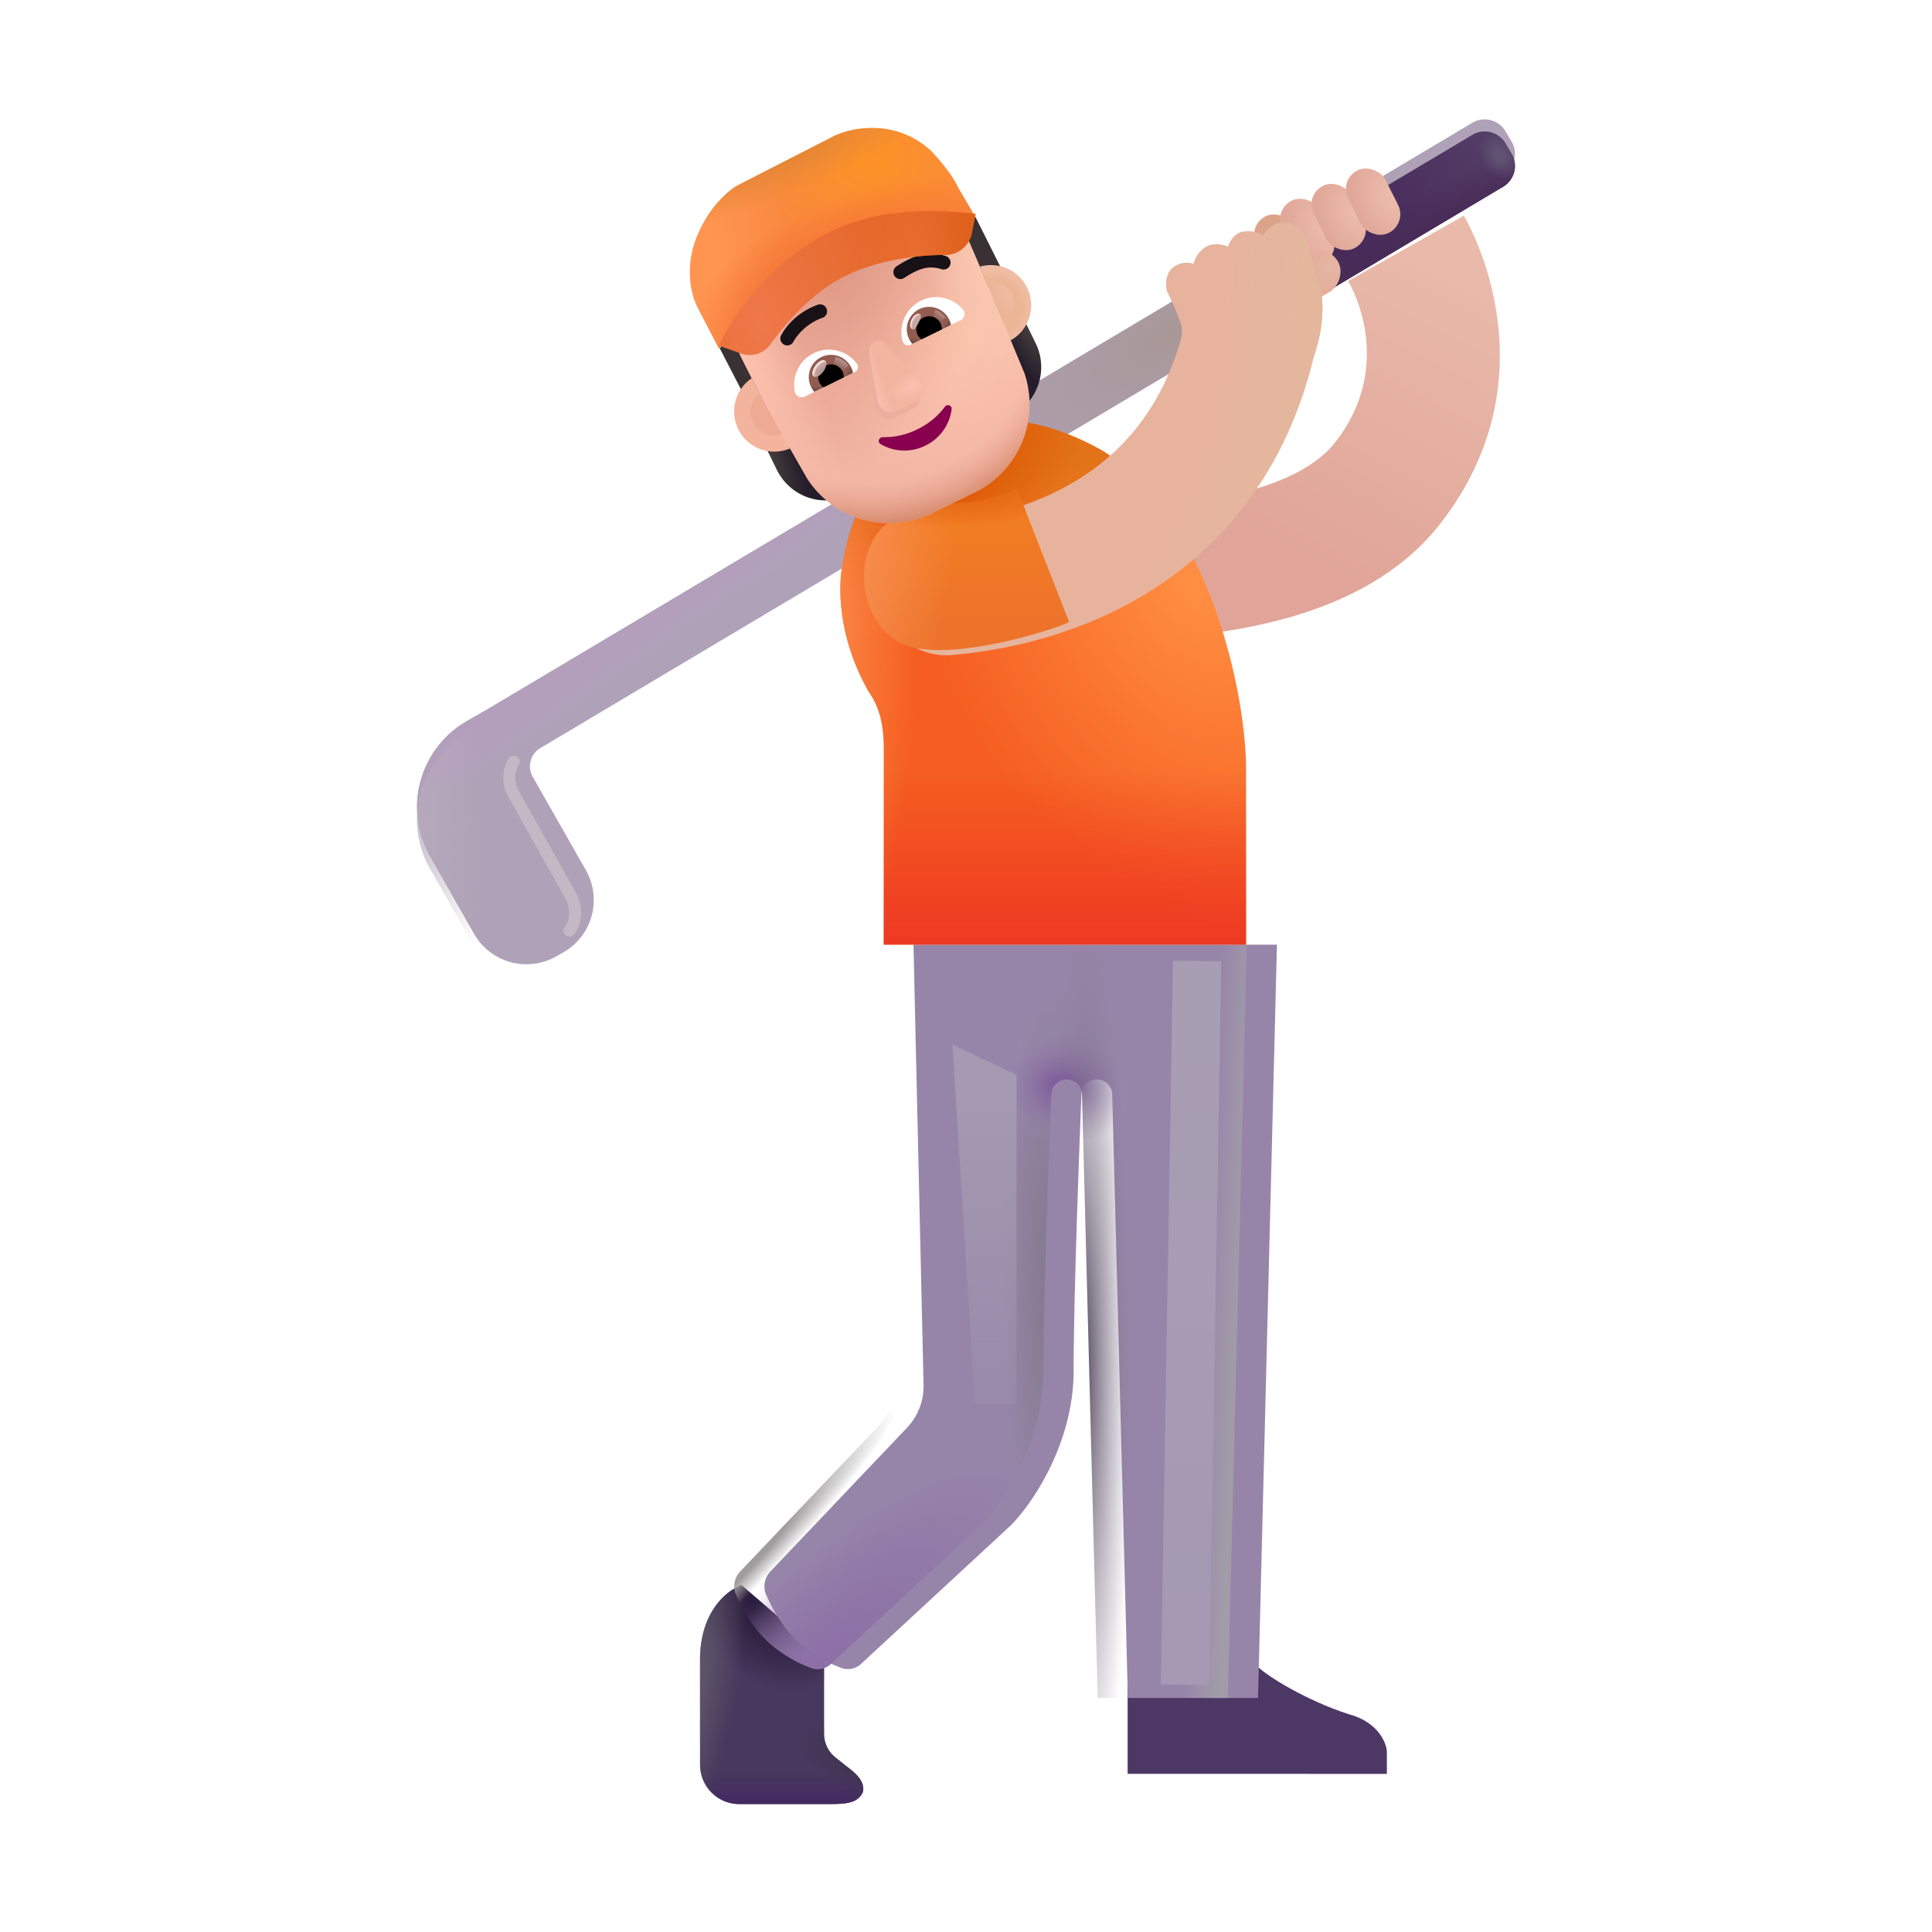 <svg xmlns="http://www.w3.org/2000/svg" fill="none" viewBox="0 0 32 32"><g filter="url(#person-golfing-light_svg__a)"><path fill="url(#person-golfing-light_svg__b)" fill-rule="evenodd" d="M20.961 7.482c.852-1.083.48-2.214.219-2.678l1.916-1.081c.467.828 1.242 3.027-.406 5.12-.89 1.13-2.33 1.566-3.484 1.752-1.199.194-2.37.159-2.985.135l.084-2.198c.599.023 1.583.047 2.55-.109 1.012-.163 1.746-.484 2.106-.941" clip-rule="evenodd"/></g><g filter="url(#person-golfing-light_svg__c)"><path fill="#AFA2B8" d="M8.948 12.592a.35.35 0 0 0-.125.473l.88 1.546a1 1 0 0 1-.373 1.364l-.115.065a1 1 0 0 1-1.364-.374l-.728-1.277a1.65 1.65 0 0 1 .617-2.25l.343-.196 16.303-9.709a.4.4 0 0 1 .549.14l.102.171a.4.4 0 0 1-.139.548z"/><path fill="url(#person-golfing-light_svg__d)" d="M8.948 12.592a.35.35 0 0 0-.125.473l.88 1.546a1 1 0 0 1-.373 1.364l-.115.065a1 1 0 0 1-1.364-.374l-.728-1.277a1.65 1.65 0 0 1 .617-2.25l.343-.196 16.303-9.709a.4.4 0 0 1 .549.14l.102.171a.4.4 0 0 1-.139.548z"/><path fill="url(#person-golfing-light_svg__e)" d="M8.948 12.592a.35.35 0 0 0-.125.473l.88 1.546a1 1 0 0 1-.373 1.364l-.115.065a1 1 0 0 1-1.364-.374l-.728-1.277a1.65 1.65 0 0 1 .617-2.25l.343-.196 16.303-9.709a.4.4 0 0 1 .549.14l.102.171a.4.4 0 0 1-.139.548z"/></g><path fill="url(#person-golfing-light_svg__f)" d="M8.948 12.592a.35.35 0 0 0-.125.473l.88 1.546a1 1 0 0 1-.373 1.364l-.115.065a1 1 0 0 1-1.364-.374l-.728-1.277a1.65 1.65 0 0 1 .617-2.25l.343-.196 16.303-9.709a.4.4 0 0 1 .549.14l.102.171a.4.4 0 0 1-.139.548z"/><path fill="url(#person-golfing-light_svg__g)" d="m21.765 4.96-.5-.867 3.121-1.859a.4.4 0 0 1 .549.14l.102.171a.4.4 0 0 1-.14.548z"/><path fill="url(#person-golfing-light_svg__h)" d="m21.765 4.96-.5-.867 3.121-1.859a.4.4 0 0 1 .549.14l.102.171a.4.4 0 0 1-.14.548z"/><path fill="url(#person-golfing-light_svg__i)" d="m21.765 4.96-.5-.867 3.121-1.859a.4.4 0 0 1 .549.14l.102.171a.4.4 0 0 1-.14.548z"/><g filter="url(#person-golfing-light_svg__j)"><path fill="#4C3765" d="M18.177 29.88v-1.769h2.16c.165.157.79.551 1.504.782.494.13.625.488.63.62v.368z"/></g><path fill="#47385D" d="M11.595 27.49c0-.806.458-1.159.688-1.234l1.367 1.18v1.283a.5.5 0 0 0 .188.39l.203.162c.127.094.296.239.25.415-.082.171-.25.195-.54.195h-1.506a.65.65 0 0 1-.65-.65z"/><path fill="url(#person-golfing-light_svg__k)" d="M11.595 27.49c0-.806.458-1.159.688-1.234l1.367 1.18v1.283a.5.5 0 0 0 .188.39l.203.162c.127.094.296.239.25.415-.082.171-.25.195-.54.195h-1.506a.65.65 0 0 1-.65-.65z"/><path fill="url(#person-golfing-light_svg__l)" d="M11.595 27.49c0-.806.458-1.159.688-1.234l1.367 1.18v1.283a.5.5 0 0 0 .188.39l.203.162c.127.094.296.239.25.415-.082.171-.25.195-.54.195h-1.506a.65.65 0 0 1-.65-.65z"/><path fill="url(#person-golfing-light_svg__m)" d="M11.595 27.49c0-.806.458-1.159.688-1.234l1.367 1.18v1.283a.5.5 0 0 0 .188.39l.203.162c.127.094.296.239.25.415-.082.171-.25.195-.54.195h-1.506a.65.65 0 0 1-.65-.65z"/><path fill="url(#person-golfing-light_svg__n)" d="M11.595 27.49c0-.806.458-1.159.688-1.234l1.367 1.18v1.283a.5.5 0 0 0 .188.39l.203.162c.127.094.296.239.25.415-.082.171-.25.195-.54.195h-1.506a.65.65 0 0 1-.65-.65z"/><g filter="url(#person-golfing-light_svg__o)"><path fill="#9785A9" d="M14.522 23.649a1 1 0 0 0 .275-.712l-.167-7.29h6.02l-.313 12.476h-2.156l-.259-10.002a.255.255 0 0 0-.509-.005c-.049 1.196-.13 3.455-.13 4.585 0 1.213-.693 2.214-1.04 2.563l-2.472 2.287a.32.32 0 0 1-.317.082 2.2 2.2 0 0 1-.718-.424c-.252-.225-.439-.553-.547-.795a.36.36 0 0 1 .078-.393z"/></g><path fill="url(#person-golfing-light_svg__p)" d="M14.522 23.649a1 1 0 0 0 .275-.712l-.167-7.29h6.02l-.313 12.476h-2.156l-.259-10.002a.255.255 0 0 0-.509-.005c-.049 1.196-.13 3.455-.13 4.585 0 1.213-.693 2.214-1.04 2.563l-2.472 2.287a.32.32 0 0 1-.317.082 2.2 2.2 0 0 1-.718-.424c-.252-.225-.439-.553-.547-.795a.36.36 0 0 1 .078-.393z"/><path fill="url(#person-golfing-light_svg__q)" d="M14.522 23.649a1 1 0 0 0 .275-.712l-.167-7.29h6.02l-.313 12.476h-2.156l-.259-10.002a.255.255 0 0 0-.509-.005c-.049 1.196-.13 3.455-.13 4.585 0 1.213-.693 2.214-1.04 2.563l-2.472 2.287a.32.32 0 0 1-.317.082 2.2 2.2 0 0 1-.718-.424c-.252-.225-.439-.553-.547-.795a.36.36 0 0 1 .078-.393z"/><path fill="url(#person-golfing-light_svg__r)" d="M14.522 23.649a1 1 0 0 0 .275-.712l-.167-7.29h6.02l-.313 12.476h-2.156l-.259-10.002a.255.255 0 0 0-.509-.005c-.049 1.196-.13 3.455-.13 4.585 0 1.213-.693 2.214-1.04 2.563l-2.472 2.287a.32.32 0 0 1-.317.082 2.2 2.2 0 0 1-.718-.424c-.252-.225-.439-.553-.547-.795a.36.36 0 0 1 .078-.393z"/><path fill="url(#person-golfing-light_svg__s)" d="M14.522 23.649a1 1 0 0 0 .275-.712l-.167-7.29h6.02l-.313 12.476h-2.156l-.259-10.002a.255.255 0 0 0-.509-.005c-.049 1.196-.13 3.455-.13 4.585 0 1.213-.693 2.214-1.04 2.563l-2.472 2.287a.32.32 0 0 1-.317.082 2.2 2.2 0 0 1-.718-.424c-.252-.225-.439-.553-.547-.795a.36.36 0 0 1 .078-.393z"/><path fill="url(#person-golfing-light_svg__t)" d="M14.522 23.649a1 1 0 0 0 .275-.712l-.167-7.29h6.02l-.313 12.476h-2.156l-.259-10.002a.255.255 0 0 0-.509-.005c-.049 1.196-.13 3.455-.13 4.585 0 1.213-.693 2.214-1.04 2.563l-2.472 2.287a.32.32 0 0 1-.317.082 2.2 2.2 0 0 1-.718-.424c-.252-.225-.439-.553-.547-.795a.36.36 0 0 1 .078-.393z"/><path fill="url(#person-golfing-light_svg__u)" d="M14.522 23.649a1 1 0 0 0 .275-.712l-.167-7.29h6.02l-.313 12.476h-2.156l-.259-10.002a.255.255 0 0 0-.509-.005c-.049 1.196-.13 3.455-.13 4.585 0 1.213-.693 2.214-1.04 2.563l-2.472 2.287a.32.32 0 0 1-.317.082 2.2 2.2 0 0 1-.718-.424c-.252-.225-.439-.553-.547-.795a.36.36 0 0 1 .078-.393z"/><path fill="url(#person-golfing-light_svg__v)" d="M14.522 23.649a1 1 0 0 0 .275-.712l-.167-7.29h6.02l-.313 12.476h-2.156l-.259-10.002a.255.255 0 0 0-.509-.005c-.049 1.196-.13 3.455-.13 4.585 0 1.213-.693 2.214-1.04 2.563l-2.472 2.287a.32.32 0 0 1-.317.082 2.2 2.2 0 0 1-.718-.424c-.252-.225-.439-.553-.547-.795a.36.36 0 0 1 .078-.393z"/><path fill="url(#person-golfing-light_svg__w)" d="M13.927 9.537c.176-1.285.703-1.862 1-2.07.51-.358 1.664-.946 3.336 0 1.758 1.094 2.404 4.057 2.375 5.375v2.804h-6v-3.242c0-.487-.106-.742-.258-.96-.144-.259-.52-.981-.453-1.907"/><path fill="url(#person-golfing-light_svg__x)" d="M13.927 9.537c.176-1.285.703-1.862 1-2.07.51-.358 1.664-.946 3.336 0 1.758 1.094 2.404 4.057 2.375 5.375v2.804h-6v-3.242c0-.487-.106-.742-.258-.96-.144-.259-.52-.981-.453-1.907"/><path fill="url(#person-golfing-light_svg__y)" d="M13.927 9.537c.176-1.285.703-1.862 1-2.07.51-.358 1.664-.946 3.336 0 1.758 1.094 2.404 4.057 2.375 5.375v2.804h-6v-3.242c0-.487-.106-.742-.258-.96-.144-.259-.52-.981-.453-1.907"/><path fill="url(#person-golfing-light_svg__z)" d="M13.927 9.537c.176-1.285.703-1.862 1-2.07.51-.358 1.664-.946 3.336 0 1.758 1.094 2.404 4.057 2.375 5.375v2.804h-6v-3.242c0-.487-.106-.742-.258-.96-.144-.259-.52-.981-.453-1.907"/><path fill="url(#person-golfing-light_svg__A)" d="M13.927 9.537c.176-1.285.703-1.862 1-2.07.51-.358 1.664-.946 3.336 0 1.758 1.094 2.404 4.057 2.375 5.375v2.804h-6v-3.242c0-.487-.106-.742-.258-.96-.144-.259-.52-.981-.453-1.907"/><rect width=".692" height="1.157" x="20.651" y="3.74" fill="#DBA489" rx=".346" transform="rotate(-26.783 20.65 3.74)"/><rect width=".692" height="1.157" x="21.084" y="3.48" fill="url(#person-golfing-light_svg__B)" rx=".346" transform="rotate(-26.783 21.084 3.48)"/><rect width=".692" height="1.157" x="21.603" y="3.234" fill="url(#person-golfing-light_svg__C)" rx=".346" transform="rotate(-26.783 21.603 3.234)"/><rect width=".692" height="1.157" x="22.173" y="2.98" fill="url(#person-golfing-light_svg__D)" rx=".346" transform="rotate(-26.783 22.173 2.98)"/><rect width=".737" height="1.252" x="21.976" y="4.011" fill="url(#person-golfing-light_svg__E)" rx=".369" transform="rotate(60 21.976 4.011)"/><g filter="url(#person-golfing-light_svg__F)"><path fill="#E7B39D" d="M19.317 5.693a.5.5 0 0 0-.015-.254 5 5 0 0 0-.227-.523c-.02-.089-.025-.29.11-.39a.36.36 0 0 1 .336-.055.45.45 0 0 1 .207-.286c.134-.071.298-.03.363 0 .018-.066.09-.208.23-.246a.52.52 0 0 1 .356.059c.04-.076.169-.224.36-.215.238.012.374.262.41.45.035.187.093.433.152.577.058.145.117.606-.09 1.2h-.001c-.454 1.884-1.492 3.103-2.664 3.853-1.184.758-2.454 1.008-3.297 1.082a1.1 1.1 0 1 1-.193-2.191c.636-.056 1.522-.243 2.304-.744.682-.437 1.327-1.135 1.66-2.317"/><path fill="url(#person-golfing-light_svg__G)" d="M19.317 5.693a.5.5 0 0 0-.015-.254 5 5 0 0 0-.227-.523c-.02-.089-.025-.29.11-.39a.36.36 0 0 1 .336-.055.45.45 0 0 1 .207-.286c.134-.071.298-.03.363 0 .018-.066.09-.208.23-.246a.52.52 0 0 1 .356.059c.04-.076.169-.224.36-.215.238.012.374.262.41.45.035.187.093.433.152.577.058.145.117.606-.09 1.2h-.001c-.454 1.884-1.492 3.103-2.664 3.853-1.184.758-2.454 1.008-3.297 1.082a1.1 1.1 0 1 1-.193-2.191c.636-.056 1.522-.243 2.304-.744.682-.437 1.327-1.135 1.66-2.317"/></g><g filter="url(#person-golfing-light_svg__H)"><path fill="url(#person-golfing-light_svg__I)" d="M16.001 8.572a2.8 2.8 0 0 0 .848-.215l.859 2.196c-.234.12-1.715.593-2.54.43-.823-.165-1.018-1.196-.73-1.739.274-.61 1.119-.63 1.563-.672"/><path fill="url(#person-golfing-light_svg__J)" d="M16.001 8.572a2.8 2.8 0 0 0 .848-.215l.859 2.196c-.234.12-1.715.593-2.54.43-.823-.165-1.018-1.196-.73-1.739.274-.61 1.119-.63 1.563-.672"/><path fill="url(#person-golfing-light_svg__K)" d="M16.001 8.572a2.8 2.8 0 0 0 .848-.215l.859 2.196c-.234.12-1.715.593-2.54.43-.823-.165-1.018-1.196-.73-1.739.274-.61 1.119-.63 1.563-.672"/></g><path fill="url(#person-golfing-light_svg__L)" d="M16.702 5.614a.7.7 0 0 0 .28-.28l.17.347a.9.9 0 0 1-.131.994 1.7 1.7 0 0 0-.086-.501z"/><path fill="url(#person-golfing-light_svg__M)" d="M13.089 7.384a.7.7 0 0 1-.393.05l.17.346c.163.332.505.53.866.506a1.7 1.7 0 0 1-.343-.375z"/><path fill="#3A3135" d="m12.46 6.81-.538-1.039.45-.671.714 1.062zM16.695 4.67l-.539-1.078-.847.047.648 1.32z"/><path fill="url(#person-golfing-light_svg__N)" d="M13.378 7.94a1.62 1.62 0 0 0 2.064.559l.701-.343a1.62 1.62 0 0 0 .825-1.974c-.3-.721-.597-1.44-.907-2.156a.6.6 0 0 0-.773-.28l-.52.254a1 1 0 0 1-1.085-.134.275.275 0 0 0-.305-.043l-.473.232a1.39 1.39 0 0 0-.627 1.864c.339.691.715 1.35 1.1 2.022"/><path fill="url(#person-golfing-light_svg__O)" d="M13.378 7.94a1.62 1.62 0 0 0 2.064.559l.701-.343a1.62 1.62 0 0 0 .825-1.974c-.3-.721-.597-1.44-.907-2.156a.6.6 0 0 0-.773-.28l-.52.254a1 1 0 0 1-1.085-.134.275.275 0 0 0-.305-.043l-.473.232a1.39 1.39 0 0 0-.627 1.864c.339.691.715 1.35 1.1 2.022"/><path fill="url(#person-golfing-light_svg__P)" d="M13.378 7.94a1.62 1.62 0 0 0 2.064.559l.701-.343a1.62 1.62 0 0 0 .825-1.974c-.3-.721-.597-1.44-.907-2.156a.6.6 0 0 0-.773-.28l-.52.254a1 1 0 0 1-1.085-.134.275.275 0 0 0-.305-.043l-.473.232a1.39 1.39 0 0 0-.627 1.864c.339.691.715 1.35 1.1 2.022"/><path fill="url(#person-golfing-light_svg__Q)" d="M13.378 7.94a1.62 1.62 0 0 0 2.064.559l.701-.343a1.62 1.62 0 0 0 .825-1.974c-.3-.721-.597-1.44-.907-2.156a.6.6 0 0 0-.773-.28l-.52.254a1 1 0 0 1-1.085-.134.275.275 0 0 0-.305-.043l-.473.232a1.39 1.39 0 0 0-.627 1.864c.339.691.715 1.35 1.1 2.022"/><path fill="url(#person-golfing-light_svg__R)" d="M13.378 7.94a1.62 1.62 0 0 0 2.064.559l.701-.343a1.62 1.62 0 0 0 .825-1.974c-.3-.721-.597-1.44-.907-2.156a.6.6 0 0 0-.773-.28l-.52.254a1 1 0 0 1-1.085-.134.275.275 0 0 0-.305-.043l-.473.232a1.39 1.39 0 0 0-.627 1.864c.339.691.715 1.35 1.1 2.022"/><g filter="url(#person-golfing-light_svg__S)"><path fill="#ECAF9F" d="m14.393 5.93.098.799c.029.16.195.253.332.186l.292-.143c.137-.067.164-.257.056-.376l-.532-.586c-.117-.13-.276-.053-.246.12"/></g><g filter="url(#person-golfing-light_svg__T)"><path fill="#F3B5A0" d="m14.396 5.839.137.78c.028.16.194.253.33.186l.293-.143c.137-.067.164-.257.056-.376l-.532-.587c-.117-.13-.314-.033-.284.14"/><path fill="url(#person-golfing-light_svg__U)" d="m14.396 5.839.137.78c.028.16.194.253.33.186l.293-.143c.137-.067.164-.257.056-.376l-.532-.587c-.117-.13-.314-.033-.284.14"/><path fill="url(#person-golfing-light_svg__V)" d="m14.396 5.839.137.78c.028.16.194.253.33.186l.293-.143c.137-.067.164-.257.056-.376l-.532-.587c-.117-.13-.314-.033-.284.14"/></g><path fill="#89004E" d="M15.195 7.111a1.24 1.24 0 0 1-.575.13c-.063 0-.09.083-.035.114a.78.78 0 0 0 .742.026.78.78 0 0 0 .435-.602c.008-.064-.073-.093-.112-.042-.11.15-.264.28-.455.374"/><g filter="url(#person-golfing-light_svg__W)"><path fill="#181116" d="M15.547 4.436a.8.8 0 0 0-.33-.028c-.131.02-.277.08-.462.2a.115.115 0 1 0 .126.192c.168-.11.283-.152.37-.165a.54.54 0 0 1 .237.022.115.115 0 1 0 .059-.221"/></g><g filter="url(#person-golfing-light_svg__X)"><path fill="#181116" d="M12.872 5.695q.036-.056.108-.14c.099-.107.252-.233.473-.31a.115.115 0 0 1 .075.217.92.92 0 0 0-.483.39l-.004.007v.002a.115.115 0 0 1-.206-.102z"/></g><path fill="#fff" d="M15.253 4.98a.58.58 0 0 1 .697.147.113.113 0 0 1-.038.176l-.829.406a.095.095 0 0 1-.134-.06.58.58 0 0 1 .304-.668"/><path fill="url(#person-golfing-light_svg__Y)" d="M15.226 5.12a.37.37 0 0 1 .525.262l-.64.314a.37.37 0 0 1 .116-.576"/><path fill="#000" d="M15.198 5.544a.21.21 0 0 1 .097-.283.21.21 0 0 1 .305.195l-.336.164a.2.2 0 0 1-.066-.076"/><g filter="url(#person-golfing-light_svg__Z)"><path fill="#C7A7A3" d="M15.236 5.201c.039.02.008.083-.027.153s-.063.119-.102.099c-.04-.02-.042-.093-.006-.162.035-.07.096-.11.135-.09"/><path fill="url(#person-golfing-light_svg__aa)" d="M15.236 5.201c.039.02.008.083-.027.153s-.063.119-.102.099c-.04-.02-.042-.093-.006-.162.035-.07.096-.11.135-.09"/></g><g filter="url(#person-golfing-light_svg__ab)"><path fill="url(#person-golfing-light_svg__ac)" d="M15.662 5.262a.35.35 0 0 0-.17-.13l-.044.154.085.063z"/></g><path fill="#fff" d="M13.477 5.85a.58.58 0 0 0-.311.641c.015.073.095.11.161.078l.83-.406a.095.095 0 0 0 .034-.143.58.58 0 0 0-.715-.17"/><path fill="url(#person-golfing-light_svg__ad)" d="M13.603 5.914a.37.37 0 0 0-.115.576l.641-.314a.372.372 0 0 0-.526-.262"/><path fill="#000" d="M13.955 6.153a.21.21 0 0 0-.283-.097.21.21 0 0 0-.033.36l.336-.165a.2.2 0 0 0-.02-.098"/><g filter="url(#person-golfing-light_svg__ae)"><path fill="url(#person-golfing-light_svg__af)" d="M14.049 6.059c-.053-.108-.175-.136-.209-.146l-.056.156.131.102z"/></g><g filter="url(#person-golfing-light_svg__ag)" transform="rotate(-54.009 13.572 6.105)"><ellipse cx="13.572" cy="6.105" fill="#C7A7A3" fill-opacity=".9" rx=".161" ry=".082"/><ellipse cx="13.572" cy="6.105" fill="url(#person-golfing-light_svg__ah)" rx=".161" ry=".082"/></g><path fill="url(#person-golfing-light_svg__ai)" d="M16.741 5.637q-.253-.61-.512-1.22a.666.666 0 0 1 .512 1.22"/><path fill="#F4B39D" d="M12.451 6.264a.666.666 0 0 0 .634 1.164c-.218-.386-.432-.77-.634-1.164"/><g filter="url(#person-golfing-light_svg__aj)"><path fill="#EEAA92" d="M12.578 6.506a.396.396 0 0 0 .373.684 33 33 0 0 1-.373-.684"/></g><g filter="url(#person-golfing-light_svg__ak)"><path fill="url(#person-golfing-light_svg__al)" d="M16.617 5.345q-.134-.32-.269-.64a.348.348 0 0 1 .269.64"/></g><path fill="url(#person-golfing-light_svg__am)" d="m11.586 5.15.324.625c1.34-1.957 3.175-2.312 4.25-2.172l-.293-.503c-.027-.07-.152-.287-.433-.59-.581-.547-1.315-.403-1.61-.262l-1.601.82c-.126.065-.43.307-.637.754-.269.569-.145 1.082 0 1.328"/><path fill="url(#person-golfing-light_svg__an)" d="m11.586 5.15.324.625c1.34-1.957 3.175-2.312 4.25-2.172l-.293-.503c-.027-.07-.152-.287-.433-.59-.581-.547-1.315-.403-1.61-.262l-1.601.82c-.126.065-.43.307-.637.754-.269.569-.145 1.082 0 1.328"/><path fill="url(#person-golfing-light_svg__ao)" d="m11.586 5.15.324.625c1.34-1.957 3.175-2.312 4.25-2.172l-.293-.503c-.027-.07-.152-.287-.433-.59-.581-.547-1.315-.403-1.61-.262l-1.601.82c-.126.065-.43.307-.637.754-.269.569-.145 1.082 0 1.328"/><path fill="url(#person-golfing-light_svg__ap)" d="m11.586 5.15.324.625c1.34-1.957 3.175-2.312 4.25-2.172l-.293-.503c-.027-.07-.152-.287-.433-.59-.581-.547-1.315-.403-1.61-.262l-1.601.82c-.126.065-.43.307-.637.754-.269.569-.145 1.082 0 1.328"/><g filter="url(#person-golfing-light_svg__aq)"><path fill="url(#person-golfing-light_svg__ar)" d="M13.598 3.97a4.15 4.15 0 0 0-1.692 1.805l.379.134a.42.42 0 0 0 .475-.156c.242-.332.67-.841 1.213-1.118.53-.271 1.194-.362 1.675-.362a.45.45 0 0 0 .448-.349l.064-.332c-.397-.042-1.63-.172-2.562.379"/><path fill="url(#person-golfing-light_svg__as)" d="M13.598 3.97a4.15 4.15 0 0 0-1.692 1.805l.379.134a.42.42 0 0 0 .475-.156c.242-.332.67-.841 1.213-1.118.53-.271 1.194-.362 1.675-.362a.45.45 0 0 0 .448-.349l.064-.332c-.397-.042-1.63-.172-2.562.379"/></g><g filter="url(#person-golfing-light_svg__at)"><path stroke="#C3B8C3" stroke-linecap="round" stroke-width=".2" d="M8.51 12.615a.53.53 0 0 0 0 .54c.13.237.718 1.277.96 1.714.05.103.111.356-.039.543"/></g><g filter="url(#person-golfing-light_svg__au)"><path stroke="url(#person-golfing-light_svg__av)" stroke-linecap="square" stroke-width=".8" d="m19.822 16.318-.188 11.188"/></g><g filter="url(#person-golfing-light_svg__aw)"><path fill="url(#person-golfing-light_svg__ax)" d="m16.15 23.256-.375-5.953 1.062.5v5.453z"/></g><defs><radialGradient id="person-golfing-light_svg__d" cx="0" cy="0" r="1" gradientTransform="rotate(146.915 8.826 5.736)scale(4.923 2.049)" gradientUnits="userSpaceOnUse"><stop stop-color="#A99797"/><stop offset="1" stop-color="#A99797" stop-opacity="0"/></radialGradient><radialGradient id="person-golfing-light_svg__f" cx="0" cy="0" r="1" gradientTransform="matrix(1.438 -.062 .236 5.434 6.51 13.318)" gradientUnits="userSpaceOnUse"><stop stop-color="#B8ACBD"/><stop offset="1" stop-color="#B8ACBD" stop-opacity="0"/></radialGradient><radialGradient id="person-golfing-light_svg__i" cx="0" cy="0" r="1" gradientTransform="matrix(-.273 .16 -.218 -.372 24.841 2.572)" gradientUnits="userSpaceOnUse"><stop offset=".181" stop-color="#615273"/><stop offset="1" stop-color="#615273" stop-opacity="0"/></radialGradient><radialGradient id="person-golfing-light_svg__l" cx="0" cy="0" r="1" gradientTransform="rotate(-151.821 10.729 12.815)scale(.993 .521)" gradientUnits="userSpaceOnUse"><stop stop-color="#403451"/><stop offset="1" stop-color="#403451" stop-opacity="0"/></radialGradient><radialGradient id="person-golfing-light_svg__m" cx="0" cy="0" r="1" gradientTransform="matrix(-.766 .852 -1.158 -1.042 12.744 26.67)" gradientUnits="userSpaceOnUse"><stop offset=".115" stop-color="#271938"/><stop offset="1" stop-color="#271938" stop-opacity="0"/></radialGradient><radialGradient id="person-golfing-light_svg__n" cx="0" cy="0" r="1" gradientTransform="matrix(.812 .156 -.586 3.047 11.369 28.068)" gradientUnits="userSpaceOnUse"><stop stop-color="#655E6D"/><stop offset="1" stop-color="#655E6D" stop-opacity="0"/></radialGradient><radialGradient id="person-golfing-light_svg__q" cx="0" cy="0" r="1" gradientTransform="rotate(-42.955 41.696 -2.915)scale(3.715 1.192)" gradientUnits="userSpaceOnUse"><stop stop-color="#937DA8"/><stop offset="1" stop-color="#937DA8" stop-opacity="0"/></radialGradient><radialGradient id="person-golfing-light_svg__r" cx="0" cy="0" r="1" gradientTransform="matrix(2.547 -2.641 .289 .279 12.275 25.975)" gradientUnits="userSpaceOnUse"><stop offset=".285" stop-color="#9F9C9D"/><stop offset="1" stop-color="#9F9C9D" stop-opacity="0"/></radialGradient><radialGradient id="person-golfing-light_svg__s" cx="0" cy="0" r="1" gradientTransform="matrix(-.766 0 0 -5.021 17.369 21.318)" gradientUnits="userSpaceOnUse"><stop offset=".001" stop-color="#827A8B"/><stop offset="1" stop-color="#827A8B" stop-opacity="0"/></radialGradient><radialGradient id="person-golfing-light_svg__t" cx="0" cy="0" r="1" gradientTransform="matrix(.047 -.984 1.152 .055 17.619 17.99)" gradientUnits="userSpaceOnUse"><stop offset=".154" stop-color="#7F5D9D"/><stop offset="1" stop-color="#9C8CAD" stop-opacity="0"/></radialGradient><radialGradient id="person-golfing-light_svg__u" cx="0" cy="0" r="1" gradientTransform="matrix(.781 0 0 7.682 17.978 22.678)" gradientUnits="userSpaceOnUse"><stop stop-color="#5D5467"/><stop offset="1" stop-color="#8C7E97" stop-opacity="0"/></radialGradient><radialGradient id="person-golfing-light_svg__v" cx="0" cy="0" r="1" gradientTransform="matrix(3.406 -3.344 1.208 1.231 13.665 27.693)" gradientUnits="userSpaceOnUse"><stop stop-color="#8C6FA7"/><stop offset="1" stop-color="#8C6FA7" stop-opacity="0"/></radialGradient><radialGradient id="person-golfing-light_svg__w" cx="0" cy="0" r="1" gradientTransform="rotate(150.356 8.617 7.45)scale(4.423 6.159)" gradientUnits="userSpaceOnUse"><stop stop-color="#FF8F43"/><stop offset="1" stop-color="#F55E20"/></radialGradient><radialGradient id="person-golfing-light_svg__x" cx="0" cy="0" r="1" gradientTransform="matrix(.574 2.738 -4.627 .97 17.279 6.955)" gradientUnits="userSpaceOnUse"><stop offset=".306" stop-color="#E27318"/><stop offset="1" stop-color="#E27318" stop-opacity="0"/></radialGradient><radialGradient id="person-golfing-light_svg__z" cx="0" cy="0" r="1" gradientTransform="rotate(61.232 1.171 16.75)scale(1.818 2.967)" gradientUnits="userSpaceOnUse"><stop offset=".285" stop-color="#DC5502"/><stop offset="1" stop-color="#DC5502" stop-opacity="0"/></radialGradient><radialGradient id="person-golfing-light_svg__A" cx="0" cy="0" r="1" gradientTransform="matrix(1.719 -.016 .059 6.469 13.478 10.068)" gradientUnits="userSpaceOnUse"><stop stop-color="#FC8F4D"/><stop offset="1" stop-color="#FC8F4D" stop-opacity="0"/></radialGradient><radialGradient id="person-golfing-light_svg__B" cx="0" cy="0" r="1" gradientTransform="matrix(-.646 .005 -.006 -.858 21.76 4.148)" gradientUnits="userSpaceOnUse"><stop offset=".183" stop-color="#EBBAAA"/><stop offset="1" stop-color="#E0A899"/></radialGradient><radialGradient id="person-golfing-light_svg__C" cx="0" cy="0" r="1" gradientTransform="matrix(-.646 .005 -.006 -.858 22.28 3.902)" gradientUnits="userSpaceOnUse"><stop offset=".183" stop-color="#EBBAAA"/><stop offset="1" stop-color="#E0A899"/></radialGradient><radialGradient id="person-golfing-light_svg__D" cx="0" cy="0" r="1" gradientTransform="matrix(-.646 .005 -.006 -.858 22.85 3.648)" gradientUnits="userSpaceOnUse"><stop offset=".183" stop-color="#EBBAAA"/><stop offset="1" stop-color="#E0A899"/></radialGradient><radialGradient id="person-golfing-light_svg__E" cx="0" cy="0" r="1" gradientTransform="rotate(92.97 9.208 12.701)scale(.474 .468)" gradientUnits="userSpaceOnUse"><stop stop-color="#E7B6A5"/><stop offset="1" stop-color="#E2AC98"/></radialGradient><radialGradient id="person-golfing-light_svg__G" cx="0" cy="0" r="1" gradientTransform="matrix(3.804 .301 -.624 7.886 17.576 5.303)" gradientUnits="userSpaceOnUse"><stop offset=".629" stop-color="#E4B79D" stop-opacity="0"/><stop offset="1" stop-color="#E4B79D"/></radialGradient><radialGradient id="person-golfing-light_svg__J" cx="0" cy="0" r="1" gradientTransform="matrix(1.719 .212 -.562 4.548 14.04 9.475)" gradientUnits="userSpaceOnUse"><stop offset=".204" stop-color="#F78B4B"/><stop offset="1" stop-color="#F78B4B" stop-opacity="0"/></radialGradient><radialGradient id="person-golfing-light_svg__K" cx="0" cy="0" r="1" gradientTransform="matrix(.047 .516 -1.988 .181 16.181 8.459)" gradientUnits="userSpaceOnUse"><stop stop-color="#E36512"/><stop offset="1" stop-color="#E36512" stop-opacity="0"/></radialGradient><radialGradient id="person-golfing-light_svg__L" cx="0" cy="0" r="1" gradientTransform="rotate(70.692 4.727 14.724)scale(1.07 .406)" gradientUnits="userSpaceOnUse"><stop stop-color="#484140"/><stop offset="1" stop-color="#251D2A"/></radialGradient><radialGradient id="person-golfing-light_svg__M" cx="0" cy="0" r="1" gradientTransform="rotate(57.119 -.57 15.43)scale(1.07 .406)" gradientUnits="userSpaceOnUse"><stop stop-color="#484140"/><stop offset="1" stop-color="#251D2A"/></radialGradient><radialGradient id="person-golfing-light_svg__N" cx="0" cy="0" r="1" gradientTransform="matrix(-2.184 1.29 -1.205 -2.041 15.712 5.524)" gradientUnits="userSpaceOnUse"><stop stop-color="#FCC6AE"/><stop offset="1" stop-color="#F3B6A5"/></radialGradient><radialGradient id="person-golfing-light_svg__O" cx="0" cy="0" r="1" gradientTransform="rotate(100.766 5.175 7.9)scale(3.764 2.462)" gradientUnits="userSpaceOnUse"><stop stop-color="#DF9785"/><stop offset="1" stop-color="#DF9785" stop-opacity="0"/></radialGradient><radialGradient id="person-golfing-light_svg__P" cx="0" cy="0" r="1" gradientTransform="matrix(1.107 2.688 -3.069 1.265 14.686 5.76)" gradientUnits="userSpaceOnUse"><stop offset=".748" stop-color="#E5A492" stop-opacity="0"/><stop offset="1" stop-color="#D48565"/></radialGradient><radialGradient id="person-golfing-light_svg__Q" cx="0" cy="0" r="1" gradientTransform="rotate(62.738 1.393 12.857)scale(3.445 1.004)" gradientUnits="userSpaceOnUse"><stop stop-color="#FFC3B0"/><stop offset="1" stop-color="#FFC3B0" stop-opacity="0"/></radialGradient><radialGradient id="person-golfing-light_svg__R" cx="0" cy="0" r="1" gradientTransform="rotate(69.157 5.165 13.807)scale(2.547 .999)" gradientUnits="userSpaceOnUse"><stop stop-color="#FAC9B1"/><stop offset="1" stop-color="#FAC9B1" stop-opacity="0"/></radialGradient><radialGradient id="person-golfing-light_svg__U" cx="0" cy="0" r="1" gradientTransform="matrix(-.359 .164 -.093 -.205 15.105 6.399)" gradientUnits="userSpaceOnUse"><stop stop-color="#F9C2AF"/><stop offset="1" stop-color="#F9C2AF" stop-opacity="0"/></radialGradient><radialGradient id="person-golfing-light_svg__Y" cx="0" cy="0" r="1" gradientTransform="matrix(.148 .302 -.48 .235 15.312 5.297)" gradientUnits="userSpaceOnUse"><stop offset=".802" stop-color="#925C51"/><stop offset="1" stop-color="#694B43"/><stop offset="1" stop-color="#804D49"/><stop offset="1" stop-color="#85534D"/></radialGradient><radialGradient id="person-golfing-light_svg__aa" cx="0" cy="0" r="1" gradientTransform="rotate(-153.907 8.243 .919)scale(.157 .216)" gradientUnits="userSpaceOnUse"><stop offset=".766" stop-color="#FFE6E2" stop-opacity="0"/><stop offset=".966" stop-color="#FFE6E2"/></radialGradient><radialGradient id="person-golfing-light_svg__ad" cx="0" cy="0" r="1" gradientTransform="matrix(.148 .302 -.48 .235 13.69 6.091)" gradientUnits="userSpaceOnUse"><stop offset=".802" stop-color="#925C51"/><stop offset="1" stop-color="#694B43"/><stop offset="1" stop-color="#804D49"/><stop offset="1" stop-color="#85534D"/></radialGradient><radialGradient id="person-golfing-light_svg__ah" cx="0" cy="0" r="1" gradientTransform="matrix(-.003 -.204 .246 -.004 13.566 6.235)" gradientUnits="userSpaceOnUse"><stop offset=".766" stop-color="#FFE6E2" stop-opacity="0"/><stop offset=".966" stop-color="#FFE6E2"/></radialGradient><radialGradient id="person-golfing-light_svg__ai" cx="0" cy="0" r="1" gradientTransform="matrix(.543 -.305 .307 .547 16.45 5.09)" gradientUnits="userSpaceOnUse"><stop offset=".743" stop-color="#ECB596"/><stop offset="1" stop-color="#EFBDA3"/></radialGradient><radialGradient id="person-golfing-light_svg__al" cx="0" cy="0" r="1" gradientTransform="matrix(-.24 .131 -.2 -.368 16.733 4.874)" gradientUnits="userSpaceOnUse"><stop stop-color="#F0BCA0"/><stop offset="1" stop-color="#EBB598"/></radialGradient><radialGradient id="person-golfing-light_svg__am" cx="0" cy="0" r="1" gradientTransform="matrix(-.328 2.109 -2.73 -.425 14.445 2.615)" gradientUnits="userSpaceOnUse"><stop stop-color="#FD9225"/><stop offset=".816" stop-color="#F98841"/></radialGradient><radialGradient id="person-golfing-light_svg__an" cx="0" cy="0" r="1" gradientTransform="matrix(1.406 .109 -.306 3.933 11.586 4.74)" gradientUnits="userSpaceOnUse"><stop offset=".237" stop-color="#FF9550"/><stop offset="1" stop-color="#FF9550" stop-opacity="0"/></radialGradient><radialGradient id="person-golfing-light_svg__ao" cx="0" cy="0" r="1" gradientTransform="rotate(-113.839 8.595 -2.223)scale(1.469 2.899)" gradientUnits="userSpaceOnUse"><stop offset=".427" stop-color="#F47234"/><stop offset="1" stop-color="#F47234" stop-opacity="0"/></radialGradient><radialGradient id="person-golfing-light_svg__ap" cx="0" cy="0" r="1" gradientTransform="matrix(.234 .562 -2.679 1.116 12.96 2.615)" gradientUnits="userSpaceOnUse"><stop stop-color="#E28636"/><stop offset="1" stop-color="#E28636" stop-opacity="0"/></radialGradient><radialGradient id="person-golfing-light_svg__ar" cx="0" cy="0" r="1" gradientTransform="matrix(3.266 -1.078 1.924 5.828 12.586 5.38)" gradientUnits="userSpaceOnUse"><stop stop-color="#EF7849"/><stop offset="1" stop-color="#E0611C"/></radialGradient><radialGradient id="person-golfing-light_svg__as" cx="0" cy="0" r="1" gradientTransform="matrix(.172 -1.5 .865 .099 15.133 4.162)" gradientUnits="userSpaceOnUse"><stop stop-color="#E96D30"/><stop offset="1" stop-color="#E96D30" stop-opacity="0"/></radialGradient><filter id="person-golfing-light_svg__a" width="8.471" height="7.176" x="16.221" y="3.573" color-interpolation-filters="sRGB" filterUnits="userSpaceOnUse"><feFlood flood-opacity="0" result="BackgroundImageFix"/><feBlend in="SourceGraphic" in2="BackgroundImageFix" result="shape"/><feColorMatrix in="SourceAlpha" result="hardAlpha" values="0 0 0 0 0 0 0 0 0 0 0 0 0 0 0 0 0 0 127 0"/><feOffset dx="1"/><feGaussianBlur stdDeviation=".5"/><feComposite in2="hardAlpha" k2="-1" k3="1" operator="arithmetic"/><feColorMatrix values="0 0 0 0 0.847 0 0 0 0 0.6 0 0 0 0 0.518 0 0 0 1 0"/><feBlend in2="shape" result="effect1_innerShadow_3987_22711"/><feColorMatrix in="SourceAlpha" result="hardAlpha" values="0 0 0 0 0 0 0 0 0 0 0 0 0 0 0 0 0 0 127 0"/><feOffset dx=".15" dy="-.15"/><feGaussianBlur stdDeviation=".25"/><feComposite in2="hardAlpha" k2="-1" k3="1" operator="arithmetic"/><feColorMatrix values="0 0 0 0 0.922 0 0 0 0 0.682 0 0 0 0 0.58 0 0 0 1 0"/><feBlend in2="effect1_innerShadow_3987_22711" result="effect2_innerShadow_3987_22711"/></filter><filter id="person-golfing-light_svg__c" width="18.187" height="14.194" x="6.907" y="1.978" color-interpolation-filters="sRGB" filterUnits="userSpaceOnUse"><feFlood flood-opacity="0" result="BackgroundImageFix"/><feBlend in="SourceGraphic" in2="BackgroundImageFix" result="shape"/><feColorMatrix in="SourceAlpha" result="hardAlpha" values="0 0 0 0 0 0 0 0 0 0 0 0 0 0 0 0 0 0 127 0"/><feOffset dy="-.2"/><feGaussianBlur stdDeviation=".2"/><feComposite in2="hardAlpha" k2="-1" k3="1" operator="arithmetic"/><feColorMatrix values="0 0 0 0 0.569 0 0 0 0 0.455 0 0 0 0 0.647 0 0 0 1 0"/><feBlend in2="shape" result="effect1_innerShadow_3987_22711"/></filter><filter id="person-golfing-light_svg__j" width="4.793" height="2.27" x="18.177" y="27.611" color-interpolation-filters="sRGB" filterUnits="userSpaceOnUse"><feFlood flood-opacity="0" result="BackgroundImageFix"/><feBlend in="SourceGraphic" in2="BackgroundImageFix" result="shape"/><feColorMatrix in="SourceAlpha" result="hardAlpha" values="0 0 0 0 0 0 0 0 0 0 0 0 0 0 0 0 0 0 127 0"/><feOffset dx=".5" dy="-.5"/><feGaussianBlur stdDeviation=".5"/><feComposite in2="hardAlpha" k2="-1" k3="1" operator="arithmetic"/><feColorMatrix values="0 0 0 0 0.263 0 0 0 0 0.188 0 0 0 0 0.341 0 0 0 1 0"/><feBlend in2="shape" result="effect1_innerShadow_3987_22711"/></filter><filter id="person-golfing-light_svg__o" width="8.989" height="12.477" x="12.16" y="15.646" color-interpolation-filters="sRGB" filterUnits="userSpaceOnUse"><feFlood flood-opacity="0" result="BackgroundImageFix"/><feBlend in="SourceGraphic" in2="BackgroundImageFix" result="shape"/><feColorMatrix in="SourceAlpha" result="hardAlpha" values="0 0 0 0 0 0 0 0 0 0 0 0 0 0 0 0 0 0 127 0"/><feOffset dx=".5"/><feGaussianBlur stdDeviation=".5"/><feComposite in2="hardAlpha" k2="-1" k3="1" operator="arithmetic"/><feColorMatrix values="0 0 0 0 0.675 0 0 0 0 0.635 0 0 0 0 0.686 0 0 0 1 0"/><feBlend in2="shape" result="effect1_innerShadow_3987_22711"/></filter><filter id="person-golfing-light_svg__F" width="7.553" height="7.567" x="14.35" y="3.533" color-interpolation-filters="sRGB" filterUnits="userSpaceOnUse"><feFlood flood-opacity="0" result="BackgroundImageFix"/><feBlend in="SourceGraphic" in2="BackgroundImageFix" result="shape"/><feColorMatrix in="SourceAlpha" result="hardAlpha" values="0 0 0 0 0 0 0 0 0 0 0 0 0 0 0 0 0 0 127 0"/><feOffset dx=".25" dy=".15"/><feGaussianBlur stdDeviation=".25"/><feComposite in2="hardAlpha" k2="-1" k3="1" operator="arithmetic"/><feColorMatrix values="0 0 0 0 0.875 0 0 0 0 0.647 0 0 0 0 0.549 0 0 0 1 0"/><feBlend in2="shape" result="effect1_innerShadow_3987_22711"/><feColorMatrix in="SourceAlpha" result="hardAlpha" values="0 0 0 0 0 0 0 0 0 0 0 0 0 0 0 0 0 0 127 0"/><feOffset dy="-.25"/><feGaussianBlur stdDeviation=".25"/><feComposite in2="hardAlpha" k2="-1" k3="1" operator="arithmetic"/><feColorMatrix values="0 0 0 0 0.859 0 0 0 0 0.612 0 0 0 0 0.58 0 0 0 1 0"/><feBlend in2="effect1_innerShadow_3987_22711" result="effect2_innerShadow_3987_22711"/></filter><filter id="person-golfing-light_svg__H" width="3.395" height="2.909" x="14.313" y="8.107" color-interpolation-filters="sRGB" filterUnits="userSpaceOnUse"><feFlood flood-opacity="0" result="BackgroundImageFix"/><feBlend in="SourceGraphic" in2="BackgroundImageFix" result="shape"/><feColorMatrix in="SourceAlpha" result="hardAlpha" values="0 0 0 0 0 0 0 0 0 0 0 0 0 0 0 0 0 0 127 0"/><feOffset dy="-.25"/><feGaussianBlur stdDeviation=".25"/><feComposite in2="hardAlpha" k2="-1" k3="1" operator="arithmetic"/><feColorMatrix values="0 0 0 0 0.875 0 0 0 0 0.341 0 0 0 0 0.145 0 0 0 1 0"/><feBlend in2="shape" result="effect1_innerShadow_3987_22711"/></filter><filter id="person-golfing-light_svg__S" width="1.348" height="1.693" x="14.139" y="5.494" color-interpolation-filters="sRGB" filterUnits="userSpaceOnUse"><feFlood flood-opacity="0" result="BackgroundImageFix"/><feBlend in="SourceGraphic" in2="BackgroundImageFix" result="shape"/><feGaussianBlur result="effect1_foregroundBlur_3987_22711" stdDeviation=".125"/></filter><filter id="person-golfing-light_svg__T" width="1.086" height="1.388" x="14.293" y="5.539" color-interpolation-filters="sRGB" filterUnits="userSpaceOnUse"><feFlood flood-opacity="0" result="BackgroundImageFix"/><feBlend in="SourceGraphic" in2="BackgroundImageFix" result="shape"/><feGaussianBlur result="effect1_foregroundBlur_3987_22711" stdDeviation=".05"/></filter><filter id="person-golfing-light_svg__W" width="1.029" height=".618" x="14.703" y="4.2" color-interpolation-filters="sRGB" filterUnits="userSpaceOnUse"><feFlood flood-opacity="0" result="BackgroundImageFix"/><feBlend in="SourceGraphic" in2="BackgroundImageFix" result="shape"/><feColorMatrix in="SourceAlpha" result="hardAlpha" values="0 0 0 0 0 0 0 0 0 0 0 0 0 0 0 0 0 0 127 0"/><feOffset dx=".1" dy="-.2"/><feGaussianBlur stdDeviation=".125"/><feComposite in2="hardAlpha" k2="-1" k3="1" operator="arithmetic"/><feColorMatrix values="0 0 0 0 0.078 0 0 0 0 0.051 0 0 0 0 0.094 0 0 0 1 0"/><feBlend in2="shape" result="effect1_innerShadow_3987_22711"/></filter><filter id="person-golfing-light_svg__X" width=".882" height=".886" x="12.823" y="5.039" color-interpolation-filters="sRGB" filterUnits="userSpaceOnUse"><feFlood flood-opacity="0" result="BackgroundImageFix"/><feBlend in="SourceGraphic" in2="BackgroundImageFix" result="shape"/><feColorMatrix in="SourceAlpha" result="hardAlpha" values="0 0 0 0 0 0 0 0 0 0 0 0 0 0 0 0 0 0 127 0"/><feOffset dx=".1" dy="-.2"/><feGaussianBlur stdDeviation=".125"/><feComposite in2="hardAlpha" k2="-1" k3="1" operator="arithmetic"/><feColorMatrix values="0 0 0 0 0.078 0 0 0 0 0.051 0 0 0 0 0.094 0 0 0 1 0"/><feBlend in2="shape" result="effect1_innerShadow_3987_22711"/></filter><filter id="person-golfing-light_svg__Z" width=".379" height=".461" x="14.976" y="5.096" color-interpolation-filters="sRGB" filterUnits="userSpaceOnUse"><feFlood flood-opacity="0" result="BackgroundImageFix"/><feBlend in="SourceGraphic" in2="BackgroundImageFix" result="shape"/><feGaussianBlur result="effect1_foregroundBlur_3987_22711" stdDeviation=".05"/></filter><filter id="person-golfing-light_svg__ab" width=".614" height=".616" x="15.248" y="4.933" color-interpolation-filters="sRGB" filterUnits="userSpaceOnUse"><feFlood flood-opacity="0" result="BackgroundImageFix"/><feBlend in="SourceGraphic" in2="BackgroundImageFix" result="shape"/><feGaussianBlur result="effect1_foregroundBlur_3987_22711" stdDeviation=".1"/></filter><filter id="person-golfing-light_svg__ae" width=".665" height=".658" x="13.584" y="5.713" color-interpolation-filters="sRGB" filterUnits="userSpaceOnUse"><feFlood flood-opacity="0" result="BackgroundImageFix"/><feBlend in="SourceGraphic" in2="BackgroundImageFix" result="shape"/><feGaussianBlur result="effect1_foregroundBlur_3987_22711" stdDeviation=".1"/></filter><filter id="person-golfing-light_svg__ag" width=".431" height=".478" x="13.356" y="5.866" color-interpolation-filters="sRGB" filterUnits="userSpaceOnUse"><feFlood flood-opacity="0" result="BackgroundImageFix"/><feBlend in="SourceGraphic" in2="BackgroundImageFix" result="shape"/><feGaussianBlur result="effect1_foregroundBlur_3987_22711" stdDeviation=".05"/></filter><filter id="person-golfing-light_svg__aj" width=".721" height=".904" x="12.33" y="6.406" color-interpolation-filters="sRGB" filterUnits="userSpaceOnUse"><feFlood flood-opacity="0" result="BackgroundImageFix"/><feBlend in="SourceGraphic" in2="BackgroundImageFix" result="shape"/><feGaussianBlur result="effect1_foregroundBlur_3987_22711" stdDeviation=".05"/></filter><filter id="person-golfing-light_svg__ak" width=".66" height=".858" x="16.248" y="4.587" color-interpolation-filters="sRGB" filterUnits="userSpaceOnUse"><feFlood flood-opacity="0" result="BackgroundImageFix"/><feBlend in="SourceGraphic" in2="BackgroundImageFix" result="shape"/><feGaussianBlur result="effect1_foregroundBlur_3987_22711" stdDeviation=".05"/></filter><filter id="person-golfing-light_svg__aq" width="4.253" height="2.433" x="11.906" y="3.498" color-interpolation-filters="sRGB" filterUnits="userSpaceOnUse"><feFlood flood-opacity="0" result="BackgroundImageFix"/><feBlend in="SourceGraphic" in2="BackgroundImageFix" result="shape"/><feColorMatrix in="SourceAlpha" result="hardAlpha" values="0 0 0 0 0 0 0 0 0 0 0 0 0 0 0 0 0 0 127 0"/><feOffset dy="-.05"/><feGaussianBlur stdDeviation=".025"/><feComposite in2="hardAlpha" k2="-1" k3="1" operator="arithmetic"/><feColorMatrix values="0 0 0 0 0.89 0 0 0 0 0.306 0 0 0 0 0.2 0 0 0 1 0"/><feBlend in2="shape" result="effect1_innerShadow_3987_22711"/></filter><filter id="person-golfing-light_svg__at" width="1.789" height="3.497" x="8.087" y="12.265" color-interpolation-filters="sRGB" filterUnits="userSpaceOnUse"><feFlood flood-opacity="0" result="BackgroundImageFix"/><feBlend in="SourceGraphic" in2="BackgroundImageFix" result="shape"/><feGaussianBlur result="effect1_foregroundBlur_3987_22711" stdDeviation=".125"/></filter><filter id="person-golfing-light_svg__au" width="2.601" height="13.601" x="18.428" y="15.112" color-interpolation-filters="sRGB" filterUnits="userSpaceOnUse"><feFlood flood-opacity="0" result="BackgroundImageFix"/><feBlend in="SourceGraphic" in2="BackgroundImageFix" result="shape"/><feGaussianBlur result="effect1_foregroundBlur_3987_22711" stdDeviation=".4"/></filter><filter id="person-golfing-light_svg__aw" width="2.563" height="7.453" x="15.025" y="16.553" color-interpolation-filters="sRGB" filterUnits="userSpaceOnUse"><feFlood flood-opacity="0" result="BackgroundImageFix"/><feBlend in="SourceGraphic" in2="BackgroundImageFix" result="shape"/><feGaussianBlur result="effect1_foregroundBlur_3987_22711" stdDeviation=".375"/></filter><linearGradient id="person-golfing-light_svg__b" x1="23.013" x2="19.956" y1="4.744" y2="10.749" gradientUnits="userSpaceOnUse"><stop stop-color="#E9B9A9"/><stop offset=".799" stop-color="#E0A598"/></linearGradient><linearGradient id="person-golfing-light_svg__e" x1="12.494" x2="12.822" y1="9.175" y2="9.647" gradientUnits="userSpaceOnUse"><stop offset=".349" stop-color="#B39FBC"/><stop offset="1" stop-color="#B39FBC" stop-opacity="0"/></linearGradient><linearGradient id="person-golfing-light_svg__g" x1="24.916" x2="22.775" y1="2.693" y2="4.006" gradientUnits="userSpaceOnUse"><stop stop-color="#533D66"/><stop offset="1" stop-color="#482A5B"/></linearGradient><linearGradient id="person-golfing-light_svg__h" x1="23.884" x2="23.619" y1="3.693" y2="3.162" gradientUnits="userSpaceOnUse"><stop stop-color="#482C58"/><stop offset="1" stop-color="#482C58" stop-opacity="0"/></linearGradient><linearGradient id="person-golfing-light_svg__k" x1="12.697" x2="12.697" y1="30.029" y2="29.357" gradientUnits="userSpaceOnUse"><stop stop-color="#442563"/><stop offset="1" stop-color="#442563" stop-opacity="0"/></linearGradient><linearGradient id="person-golfing-light_svg__p" x1="20.478" x2="19.884" y1="22.568" y2="22.537" gradientUnits="userSpaceOnUse"><stop stop-color="#A19CA8"/><stop offset="1" stop-color="#A49FAA" stop-opacity="0"/></linearGradient><linearGradient id="person-golfing-light_svg__y" x1="17.279" x2="17.279" y1="15.975" y2="12.787" gradientUnits="userSpaceOnUse"><stop offset=".039" stop-color="#ED3623"/><stop offset="1" stop-color="#ED3623" stop-opacity="0"/></linearGradient><linearGradient id="person-golfing-light_svg__I" x1="16.01" x2="16.01" y1="8.357" y2="10.568" gradientUnits="userSpaceOnUse"><stop stop-color="#F3801F"/><stop offset="1" stop-color="#ED732B"/></linearGradient><linearGradient id="person-golfing-light_svg__V" x1="14.504" x2="14.699" y1="6.589" y2="6.526" gradientUnits="userSpaceOnUse"><stop stop-color="#F9C2AF"/><stop offset="1" stop-color="#F9C2AF" stop-opacity="0"/></linearGradient><linearGradient id="person-golfing-light_svg__ac" x1="15.611" x2="15.529" y1="5.175" y2="5.304" gradientUnits="userSpaceOnUse"><stop stop-color="#B4948D"/><stop offset="1" stop-color="#B4948D" stop-opacity="0"/></linearGradient><linearGradient id="person-golfing-light_svg__af" x1="13.976" x2="13.895" y1="5.976" y2="6.105" gradientUnits="userSpaceOnUse"><stop stop-color="#B4948D"/><stop offset="1" stop-color="#B4948D" stop-opacity="0"/></linearGradient><linearGradient id="person-golfing-light_svg__av" x1="19.744" x2="19.744" y1="16.6" y2="27.506" gradientUnits="userSpaceOnUse"><stop stop-color="#A89EB3"/><stop offset="1" stop-color="#A599B3"/></linearGradient><linearGradient id="person-golfing-light_svg__ax" x1="16.306" x2="16.306" y1="18.037" y2="24.6" gradientUnits="userSpaceOnUse"><stop stop-color="#A59AB1"/><stop offset="1" stop-color="#A59AB1" stop-opacity="0"/></linearGradient></defs></svg>